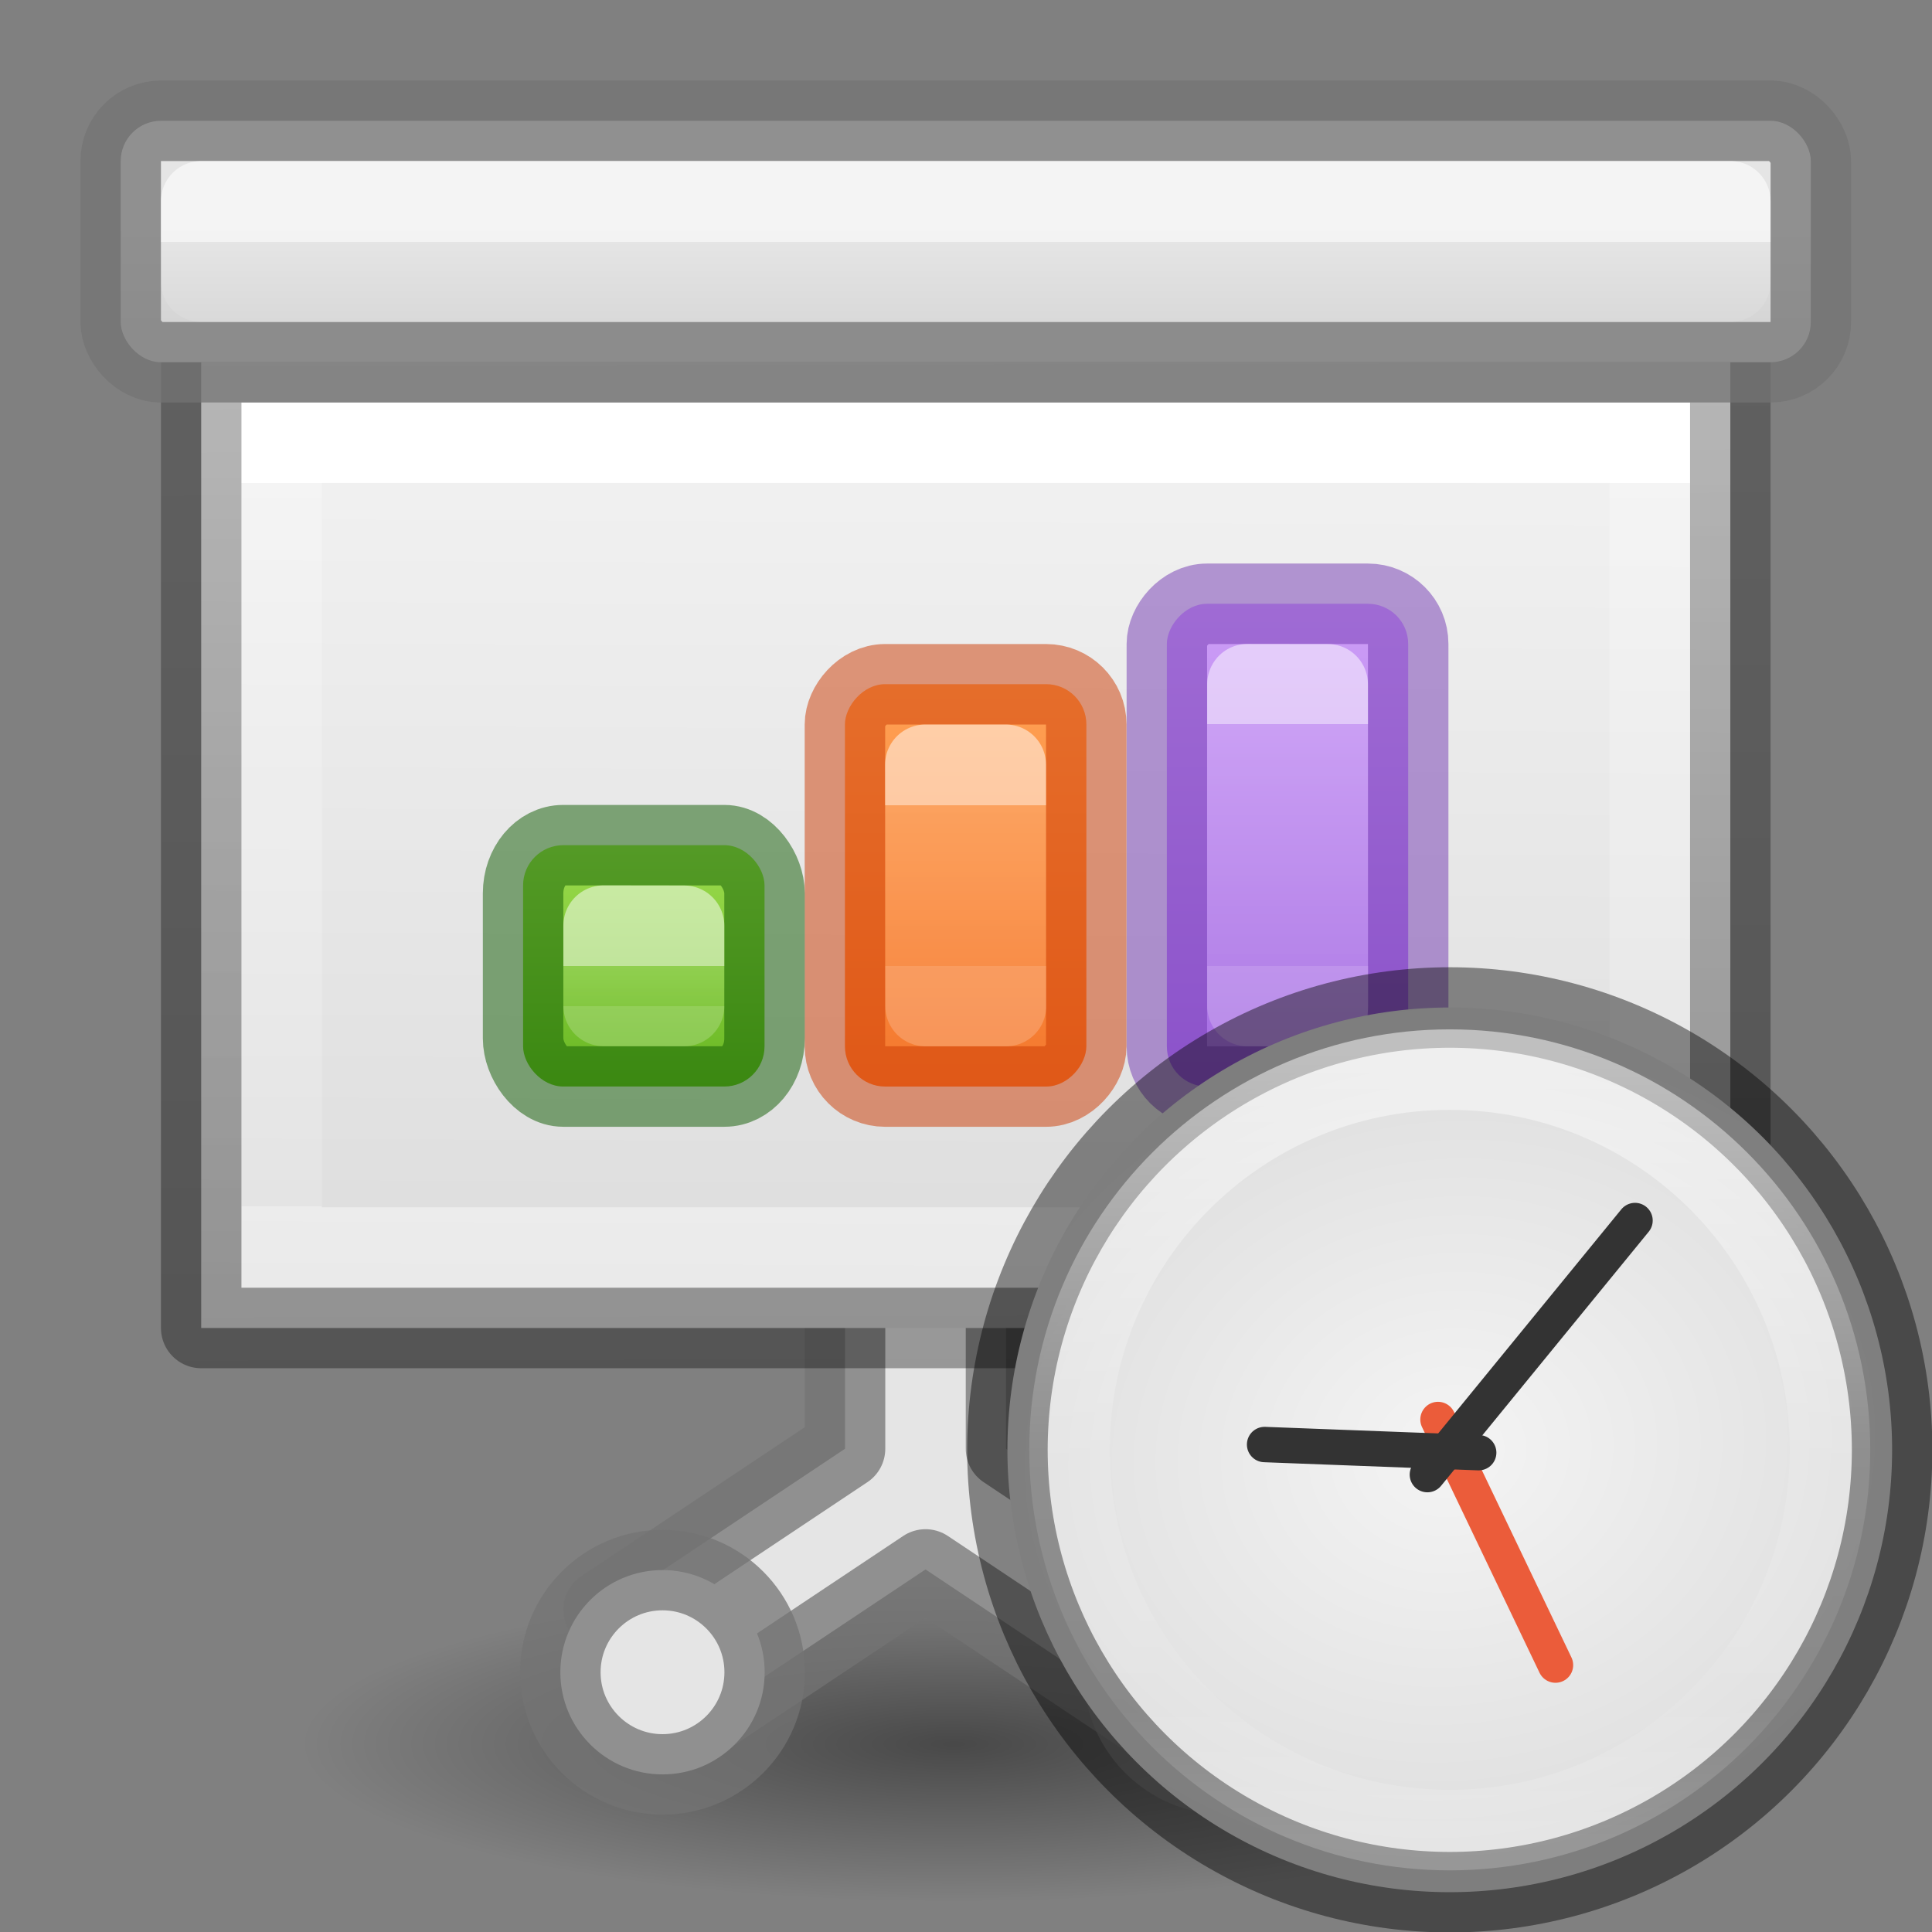 <svg height="24" viewBox="0 0 24 24" width="24" xmlns="http://www.w3.org/2000/svg" xmlns:xlink="http://www.w3.org/1999/xlink"><rect x="0" y="0" width="24" height="24" fill="#808080" stroke="none"/><radialGradient id="a" cx="2.25" cy="16" gradientTransform="matrix(.36 0 0 .087 7.08 13.866)" gradientUnits="userSpaceOnUse" r="16.875"><stop offset="0"/><stop offset="1" stop-opacity="0"/></radialGradient><radialGradient id="b" cx="10.5" cy="26.5" gradientTransform="matrix(.145 1.003 -1.166 .169 39.878 11.504)" gradientUnits="userSpaceOnUse" r="5.455"><stop offset="0" stop-color="#f4f4f4"/><stop offset="1" stop-color="#dadada"/></radialGradient><linearGradient id="c" gradientUnits="userSpaceOnUse" x1="10.377" x2="10.377" y1="22.058" y2="30.911"><stop offset="0" stop-color="#fff"/><stop offset=".508" stop-color="#fff" stop-opacity=".235"/><stop offset=".835" stop-color="#fff" stop-opacity=".157"/><stop offset="1" stop-color="#fff" stop-opacity=".392"/></linearGradient><linearGradient id="d"><stop offset="0" stop-color="#fff"/><stop offset="0" stop-color="#fff" stop-opacity=".235"/><stop offset="1" stop-color="#fff" stop-opacity=".157"/><stop offset="1" stop-color="#fff" stop-opacity=".392"/></linearGradient><linearGradient id="e" gradientTransform="matrix(-1 0 0 1 29.638 -2.962)" gradientUnits="userSpaceOnUse" x1="18.639" x2="18.639" xlink:href="#d" y1="8.718" y2="10.968"/><linearGradient id="f" gradientTransform="matrix(-1 0 0 1 23.651 -3.01)" gradientUnits="userSpaceOnUse" x1="15.652" x2="15.652" xlink:href="#d" y1="9.516" y2="11.016"/><linearGradient id="g" gradientUnits="userSpaceOnUse" x1="5" x2="5" xlink:href="#d" y1="8.006" y2="8.381"/><linearGradient id="h" gradientTransform="matrix(.302 0 0 .332 -.294 1.81)" gradientUnits="userSpaceOnUse" x1="25.132" x2="25.013" y1=".985" y2="29.971"><stop offset="0" stop-color="#f4f4f4"/><stop offset="1" stop-color="#dbdbdb"/></linearGradient><linearGradient id="i" gradientTransform="matrix(.243 0 0 .351 2.162 -.432)" gradientUnits="userSpaceOnUse" x1="23.486" x2="23.486" y1="5.517" y2="24.728"><stop offset="0" stop-color="#fff"/><stop offset="0" stop-color="#fff" stop-opacity=".235"/><stop offset="1" stop-color="#fff" stop-opacity=".157"/><stop offset="1" stop-color="#fff" stop-opacity=".392"/></linearGradient><linearGradient id="j" gradientTransform="matrix(.254 0 0 .305 19.129 -.685)" gradientUnits="userSpaceOnUse" x1="-51.733" x2="-51.786" y1="34.232" y2="2.906"><stop offset="0" stop-opacity=".34"/><stop offset="1" stop-opacity=".247"/></linearGradient><linearGradient id="k" gradientUnits="userSpaceOnUse" x1="8.5" x2="8.5" y1="2" y2="1"><stop offset="0" stop-color="#d5d5d5"/><stop offset="1" stop-color="#e5e5e5"/></linearGradient><linearGradient id="l" gradientUnits="userSpaceOnUse" x1="14.527" x2="14.527" y1="8.391" y2="12.516"><stop offset="0" stop-color="#ffa154"/><stop offset="1" stop-color="#f37329"/></linearGradient><linearGradient id="m" gradientUnits="userSpaceOnUse" x1="18.639" x2="18.639" y1="7.593" y2="12.093"><stop offset="0" stop-color="#cd9ef7"/><stop offset="1" stop-color="#a56de2"/></linearGradient><linearGradient id="n" gradientTransform="matrix(1.383 0 0 1.414 -11.892 21.511)" gradientUnits="userSpaceOnUse" x1="21.612" x2="21.612" y1="-5.666" y2="-3.545"><stop offset="0" stop-color="#9bdb4d"/><stop offset="1" stop-color="#68b723"/></linearGradient><linearGradient id="o" gradientUnits="userSpaceOnUse" x1="10.25" x2="10.25" xlink:href="#d" y1="1.256" y2="2.006"/><g transform="matrix(1.333 0 0 1.333 1.333 1.326)"><ellipse cx="7.89" cy="15.262" display="block" fill="url(#a)" opacity=".433" rx="6.074" ry="1.472" stroke-width=".75"/><path d="m6.875 10.631v1.875l-2.25 1.5.75 1.125 2.25-1.5 2.25 1.5.75-1.125-2.25-1.5v-1.875z" style="fill:#e5e5e5;stroke:#747474;stroke-width:.75;stroke-linecap:square;stroke-linejoin:round;stroke-opacity:.745"/><path d="m.875 2.381h14.25v9h-14.25z" fill="url(#h)" stroke-width="1.073"/><g stroke-width=".75"><g fill="none" transform="translate(-1 2)"><path d="m15.375 8.631h-12.75v-7.5h12.75z" stroke="url(#i)" stroke-linecap="round"/><path d="m1.875.381c2.521 0 14.25.001 14.25.001l0 8.999-14.25 0z" stroke="url(#j)" stroke-linejoin="round"/></g><g stroke-linecap="square" stroke-linejoin="round" stroke-opacity=".745"><g stroke="#747474"><rect fill="url(#k)" height="2.25" rx=".375" ry=".375" width="15.75" x=".125" y=".131"/><circle cx="10.424" cy="14.589" fill="#e5e5e5" r=".952"/></g><circle cx="5.174" cy="14.589" fill="#e5e5e5" r=".952" stroke="#747474"/><path d="m.875.881h14.25v.75h-14.25z" fill="none" opacity=".8" stroke="url(#o)"/></g></g><g transform="matrix(-1 0 0 1 29.638 -2.962)"><rect fill="url(#m)" height="4.499" rx=".375" ry=".374" width="2.249" x="17.515" y="7.594"/><rect height="4.499" rx=".375" ry=".374" style="opacity:.5;fill:none;stroke:#7239b3;stroke-width:.75;stroke-linecap:round;stroke-linejoin:round" width="2.249" x="17.515" y="7.594"/></g><g transform="matrix(-1 0 0 1 23.651 -3.01)"><rect fill="url(#l)" height="3.75" rx=".375" width="2.25" x="14.527" y="8.391"/><rect height="3.749" rx=".375" ry=".374" style="opacity:.5;fill:none;stroke:#cc3b02;stroke-width:.75;stroke-linecap:round;stroke-linejoin:round" width="2.249" x="14.528" y="8.392"/></g><g transform="matrix(.75 0 0 .75 -10.001 -3.242)"><rect fill="url(#n)" height="2.999" rx=".5" ry=".499" width="3" x="18.501" y="13.498"/><rect fill="none" height="2.999" opacity=".5" rx=".498" ry=".597" stroke="#0f5a00" stroke-linecap="round" stroke-linejoin="round" width="3" x="18.501" y="13.498"/></g><g fill="none" stroke-linecap="round" stroke-linejoin="round"><path d="m11.373 5.382-.748-.001 0 3h.75z" opacity=".5" stroke="url(#e)" stroke-width=".75"/><path d="m8.373 6.132-.75-0.0.002 2.249h.75z" opacity=".5" stroke="url(#f)" stroke-width=".75"/><path d="m4.625 7.631.75.001v.749l-.75-.001z" opacity=".5" stroke="url(#g)" stroke-width=".75"/></g></g><g stroke-linecap="round" transform="matrix(1.099 0 0 1.099 6.47 -11.113)"><circle cx="10.5" cy="26.5" fill="url(#b)" r="5" stroke="#000" stroke-linejoin="round" stroke-opacity=".43" stroke-width=".91"/><g fill="none"><path d="m14.798 26.5c0 2.374-1.924 4.298-4.298 4.298s-4.298-1.924-4.298-4.298 1.924-4.298 4.298-4.298 4.298 1.924 4.298 4.298z" opacity=".5" stroke="url(#c)" stroke-linejoin="round" stroke-width=".91"/><g stroke-width=".4"><path d="m10.367 26.157 1.328 2.776" stroke="#eb5c3a"/><path d="m10.247 26.78 2.347-2.872" stroke="#333"/></g></g><path d="m10.827 26.532-2.42-.092" fill="#00f" stroke="#333" stroke-width=".4"/></g></svg>
